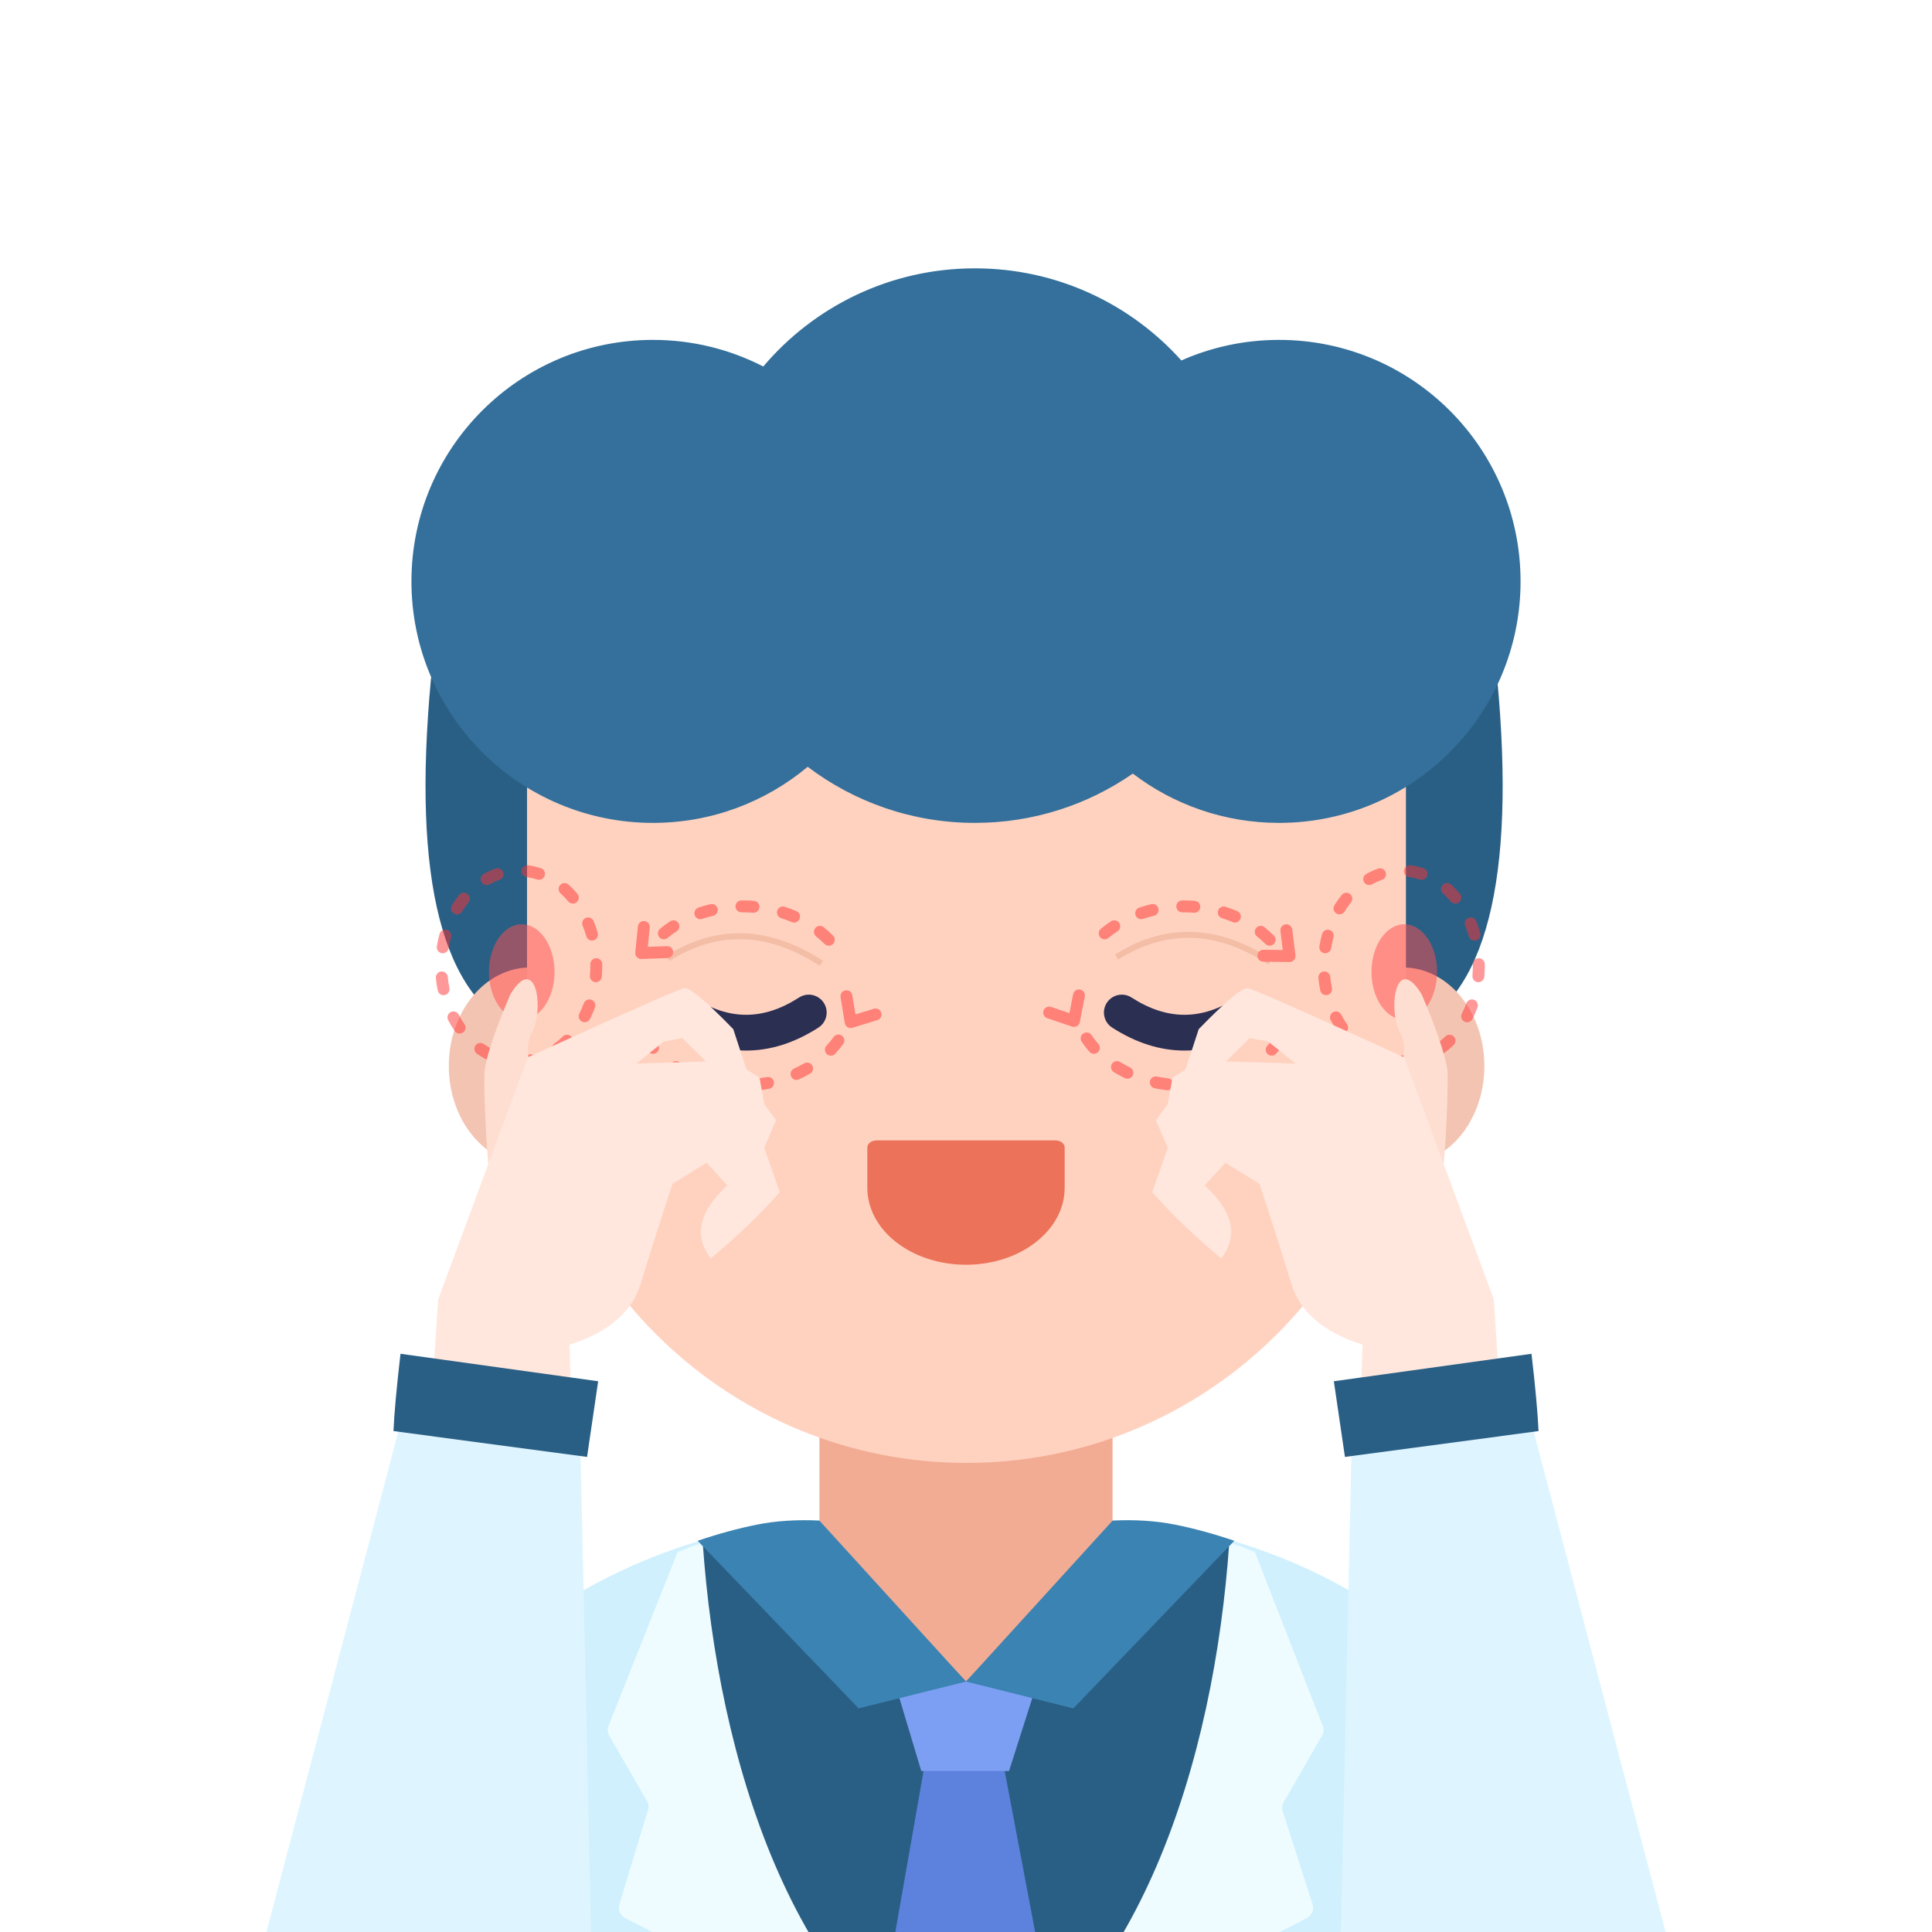 <?xml version="1.0" encoding="UTF-8"?>
<svg width="324px" height="324px" viewBox="0 0 324 324" version="1.1" xmlns="http://www.w3.org/2000/svg" xmlns:xlink="http://www.w3.org/1999/xlink">
    <!-- Generator: Sketch 53.2 (72643) - https://sketchapp.com -->
    <title>eye exercise-4</title>
    <desc>Created with Sketch.</desc>
    <defs>
        <path d="M80.842,0.031 L125.238,0.031 C163.132,0.031 205.85,30.856 205.85,68.88 L205.85,111 L0.23,111 L0.23,68.84 C0.253,30.831 42.965,0.031 80.842,0.031 Z" id="path-1"></path>
    </defs>
    <g id="eye-exercise-4" stroke="none" stroke-width="1" fill="none" fill-rule="evenodd">
        <g id="Group-4">
            <g id="Group">
                <g id="小助手">
                    <g transform="translate(59, 42)">
                        <g id="Path-+-Path-+-Path-2-Mask" transform="translate(0, 213)">
                            <mask id="mask-2" fill="white">
                                <use xlink:href="#path-1"></use>
                            </mask>
                            <use id="Mask" fill="#D0F0FE" xlink:href="#path-1"></use>
                            <path d="M156.275,47.213 L162.773,35.954 C163.015,35.427 163.015,34.821 162.773,34.294 L151.432,5.256 C150.181,4.729 148.93,4.243 147.638,3.798 L147.235,3.798 C140.15,1.387 132.719,0.156 125.238,0.153 L80.842,0.153 C73.361,0.156 65.931,1.387 58.846,3.798 L58.443,3.798 C57.151,4.243 55.9,4.729 54.649,5.256 L43.106,34.294 C42.864,34.821 42.864,35.427 43.106,35.954 L49.604,47.213 C49.825,47.702 49.825,48.263 49.604,48.752 L44.882,64.344 C44.612,65.237 44.998,66.198 45.81,66.653 L103,95.813 L160.19,66.653 C161.002,66.198 161.388,65.237 161.118,64.344 L156.114,48.752 C155.943,48.24 156.001,47.678 156.275,47.213 Z" id="Path" fill="#EFFCFF" mask="url(#mask-2)"></path>
                            <path d="M103,95.813 C73.981,80.544 61.389,40.409 58.846,3.676 C65.931,1.266 73.361,0.035 80.842,0.031 L125.238,0.031 C132.692,0.043 140.094,1.275 147.154,3.676 C144.611,40.409 132.019,80.625 103,95.813 Z" id="Path" fill="#2A5F85" mask="url(#mask-2)"></path>
                            <polygon id="Path-4" fill="#5D82DD" fill-rule="nonzero" mask="url(#mask-2)" points="97.724 31.5 88 87 103 96 118 87 107.5 31.5"></polygon>
                            <polygon id="Path-3" fill="#7D9FF3" fill-rule="nonzero" mask="url(#mask-2)" points="95.5 42 110.215 42 115 27 91 27"></polygon>
                        </g>
                        <g id="Group-2" transform="translate(10, 54)" fill="#2A5F85" fill-rule="nonzero">
                            <path d="M21,78 C6.707,74 0.634,56 2.78,24 C4.927,-8 11,-7 21,27 L21,78 Z" id="Path-8"></path>
                            <path d="M183,78 C168.707,74 162.634,56 164.78,24 C166.927,-8 173,-7 183,27 L183,78 Z" id="Path-8" transform="translate(173.68, 39.364) scale(-1, 1) translate(-173.68, -39.364) "></path>
                        </g>
                        <path d="M29.905,120.247 L176.129,120.247 C179.775,120.192 183.288,121.909 185.882,125.014 C188.476,128.119 189.936,132.353 189.936,136.77 C189.936,141.153 188.499,145.356 185.941,148.455 C183.383,151.553 179.914,153.294 176.296,153.294 L29.905,153.294 C22.373,153.294 16.266,145.896 16.266,136.77 C16.266,127.645 22.373,120.247 29.905,120.247 L29.905,120.247 Z" id="Path" fill="#F4C4B3"></path>
                        <polygon id="Path" fill="#F2AC94" points="78.421 187.678 78.421 214.324 103 240 127.579 214.324 127.579 187.678"></polygon>
                        <path d="M176.778,76.062 L176.778,132.761 C174.935,172.259 142.486,203.332 103.081,203.332 C63.676,203.332 31.226,172.259 29.383,132.761 L29.383,84.161 C37.447,87.716 46.164,89.538 54.972,89.507 C72.291,89.953 88.88,82.509 100.094,69.258 C103.906,70.142 107.805,70.591 111.718,70.594 C124.723,70.922 137.249,65.662 146.145,56.136 C146.211,68.263 156.015,78.064 168.101,78.087 C171.102,78.023 174.057,77.333 176.778,76.062 Z" id="Path" fill="#FFD2C0"></path>
                        <path d="M91.299,166.325 C88.196,163.907 86.452,160.627 86.452,157.207 L86.452,150.445 C86.452,150.123 86.619,149.814 86.916,149.589 C87.212,149.364 87.613,149.242 88.026,149.25 L117.974,149.25 C118.387,149.242 118.788,149.364 119.084,149.589 C119.381,149.814 119.548,150.123 119.548,150.445 L119.548,157.301 C119.481,164.386 112.092,170.102 103,170.102 C98.611,170.102 94.402,168.743 91.299,166.325 Z" id="Path" fill="#EC735A"></path>
                        <path d="M58,216.394 L85,244.5 L103,240 L78.407,213 C74.623,212.821 71.152,213.045 67.993,213.673 C64.835,214.301 61.504,215.207 58,216.394 Z" id="Path-2" fill="#3B83B2" fill-rule="nonzero"></path>
                        <path d="M103,216.394 L130,244.5 L148,240 L123.407,213 C119.623,212.821 116.152,213.045 112.993,213.673 C109.835,214.301 106.504,215.207 103,216.394 Z" id="Path-2" fill="#3B83B2" fill-rule="nonzero" transform="translate(125.5, 228.72) scale(-1, 1) translate(-125.5, -228.72) "></path>
                    </g>
                    <path d="M186.509,172.328 C185.116,171.431 184.713,169.575 185.609,168.182 C186.506,166.788 188.362,166.386 189.755,167.282 C195.767,171.15 201.498,171.15 207.509,167.282 C208.902,166.386 210.759,166.788 211.655,168.182 C212.552,169.575 212.149,171.431 210.755,172.328 C202.767,177.468 194.498,177.468 186.509,172.328 Z" id="Path-6" fill="#2B2F52" fill-rule="nonzero"></path>
                    <path d="M113.009,172.328 C111.616,171.431 111.213,169.575 112.109,168.182 C113.006,166.788 114.862,166.386 116.255,167.282 C122.267,171.15 127.998,171.15 134.009,167.282 C135.402,166.386 137.259,166.788 138.155,168.182 C139.052,169.575 138.649,171.431 137.255,172.328 C129.267,177.468 120.998,177.468 113.009,172.328 Z" id="Path-6" fill="#2B2F52" fill-rule="nonzero"></path>
                    <path d="M187.524,160.923 L186.99,160.077 C195.465,154.738 204.256,155.02 213.273,160.907 L212.727,161.744 C204.029,156.066 195.659,155.797 187.524,160.923 Z" id="Path-11" fill="#F3BDA6" fill-rule="nonzero"></path>
                    <path d="M235,179 C234.448,179 234,178.552 234,178 C234,177.448 234.448,177 235,177 C235.609,177 236.212,176.943 236.806,176.831 C237.348,176.728 237.872,177.085 237.974,177.627 C238.077,178.17 237.72,178.693 237.178,178.796 C236.462,178.931 235.734,179 235,179 Z M242.144,176.628 C241.696,176.951 241.071,176.85 240.748,176.402 C240.425,175.954 240.527,175.329 240.975,175.006 C241.467,174.651 241.94,174.252 242.388,173.813 C242.783,173.426 243.416,173.433 243.802,173.827 C244.189,174.222 244.182,174.855 243.788,175.242 C243.268,175.75 242.719,176.214 242.144,176.628 Z M246.939,170.891 C246.69,171.384 246.088,171.581 245.595,171.332 C245.102,171.083 244.905,170.482 245.154,169.989 C245.435,169.434 245.686,168.856 245.906,168.259 C246.097,167.741 246.672,167.476 247.19,167.667 C247.708,167.858 247.973,168.433 247.782,168.951 C247.536,169.62 247.254,170.267 246.939,170.891 Z M248.922,163.803 C248.875,164.354 248.39,164.761 247.84,164.713 C247.289,164.666 246.882,164.181 246.93,163.631 C246.976,163.1 246.999,162.563 247,162.025 C247,161.906 246.999,161.809 246.998,161.709 C246.989,161.157 247.43,160.703 247.982,160.694 C248.535,160.686 248.989,161.127 248.998,161.679 C248.999,161.789 249,161.896 249,162.026 C248.999,162.623 248.973,163.216 248.922,163.803 Z M248.244,156.471 C248.394,157.003 248.085,157.555 247.554,157.705 C247.022,157.855 246.47,157.546 246.32,157.015 C246.147,156.403 245.942,155.806 245.707,155.228 C245.499,154.716 245.745,154.133 246.257,153.925 C246.769,153.717 247.352,153.963 247.56,154.475 C247.823,155.121 248.051,155.788 248.244,156.471 Z M244.833,149.891 C245.187,150.315 245.13,150.946 244.706,151.3 C244.282,151.654 243.652,151.597 243.298,151.173 C242.894,150.689 242.463,150.241 242.01,149.832 C241.6,149.462 241.568,148.829 241.938,148.419 C242.308,148.01 242.94,147.977 243.35,148.347 C243.874,148.82 244.369,149.336 244.833,149.891 Z M238.712,145.603 C239.236,145.777 239.52,146.343 239.345,146.867 C239.171,147.391 238.605,147.675 238.081,147.501 C237.503,147.308 236.913,147.171 236.313,147.089 C235.766,147.014 235.383,146.51 235.458,145.963 C235.532,145.416 236.036,145.033 236.584,145.107 C237.306,145.206 238.017,145.372 238.712,145.603 Z M231.109,145.664 C231.63,145.481 232.201,145.756 232.383,146.277 C232.566,146.799 232.291,147.369 231.769,147.552 C231.2,147.751 230.645,148.002 230.106,148.304 C229.624,148.574 229.015,148.402 228.745,147.921 C228.475,147.439 228.646,146.83 229.128,146.559 C229.767,146.201 230.429,145.901 231.109,145.664 Z M225.012,150.08 C225.359,149.651 225.989,149.584 226.418,149.932 C226.847,150.279 226.914,150.909 226.566,151.338 C226.179,151.817 225.818,152.327 225.486,152.867 C225.196,153.337 224.58,153.483 224.11,153.194 C223.64,152.904 223.493,152.288 223.783,151.818 C224.16,151.206 224.57,150.625 225.012,150.08 Z M221.707,156.647 C221.852,156.114 222.402,155.8 222.935,155.945 C223.467,156.09 223.782,156.64 223.637,157.173 C223.472,157.777 223.338,158.395 223.237,159.024 C223.149,159.569 222.635,159.94 222.09,159.852 C221.545,159.764 221.174,159.251 221.262,158.705 C221.375,158.007 221.524,157.32 221.707,156.647 Z M221.097,164.013 C221.044,163.463 221.446,162.974 221.996,162.921 C222.545,162.868 223.034,163.27 223.088,163.82 C223.149,164.455 223.243,165.081 223.368,165.696 C223.478,166.237 223.128,166.765 222.587,166.875 C222.046,166.985 221.518,166.635 221.408,166.094 C221.269,165.411 221.165,164.716 221.097,164.013 Z M223.157,171.077 C222.902,170.587 223.092,169.983 223.582,169.728 C224.072,169.474 224.676,169.664 224.931,170.154 C225.224,170.717 225.546,171.255 225.897,171.764 C226.21,172.219 226.094,172.842 225.639,173.155 C225.184,173.468 224.562,173.352 224.249,172.897 C223.852,172.32 223.487,171.712 223.157,171.077 Z M227.983,176.719 C227.531,176.401 227.423,175.777 227.741,175.325 C228.058,174.874 228.682,174.765 229.134,175.083 C229.642,175.441 230.171,175.751 230.715,176.012 C231.213,176.251 231.423,176.848 231.184,177.346 C230.946,177.844 230.348,178.055 229.85,177.816 C229.205,177.507 228.581,177.14 227.983,176.719 Z" id="Oval" fill="#FF3232" fill-rule="nonzero" opacity="0.5"></path>
                    <ellipse id="Oval" fill="#FF4E4E" fill-rule="nonzero" opacity="0.504" cx="235.5" cy="163" rx="5.5" ry="8"></ellipse>
                    <path d="M87,179 C86.448,179 86,178.552 86,178 C86,177.448 86.448,177 87,177 C87.609,177 88.212,176.943 88.806,176.831 C89.348,176.728 89.872,177.085 89.974,177.627 C90.077,178.17 89.72,178.693 89.178,178.796 C88.462,178.931 87.734,179 87,179 Z M94.144,176.628 C93.696,176.951 93.071,176.85 92.748,176.402 C92.425,175.954 92.527,175.329 92.975,175.006 C93.467,174.651 93.94,174.252 94.388,173.813 C94.783,173.426 95.416,173.433 95.802,173.827 C96.189,174.222 96.182,174.855 95.788,175.242 C95.268,175.75 94.719,176.214 94.144,176.628 Z M98.939,170.891 C98.69,171.384 98.088,171.581 97.595,171.332 C97.102,171.083 96.905,170.482 97.154,169.989 C97.435,169.434 97.686,168.856 97.906,168.259 C98.097,167.741 98.672,167.476 99.19,167.667 C99.708,167.858 99.973,168.433 99.782,168.951 C99.536,169.62 99.254,170.267 98.939,170.891 Z M100.922,163.803 C100.875,164.354 100.39,164.761 99.84,164.713 C99.289,164.666 98.882,164.181 98.93,163.631 C98.976,163.1 98.999,162.563 99,162.025 C99,161.906 98.999,161.809 98.998,161.709 C98.989,161.157 99.43,160.703 99.982,160.694 C100.535,160.686 100.989,161.127 100.998,161.679 C100.999,161.789 101,161.896 101,162.026 C100.999,162.623 100.973,163.216 100.922,163.803 Z M100.244,156.471 C100.394,157.003 100.085,157.555 99.554,157.705 C99.022,157.855 98.47,157.546 98.32,157.015 C98.147,156.403 97.942,155.806 97.707,155.228 C97.499,154.716 97.745,154.133 98.257,153.925 C98.769,153.717 99.352,153.963 99.56,154.475 C99.823,155.121 100.051,155.788 100.244,156.471 Z M96.833,149.891 C97.187,150.315 97.13,150.946 96.706,151.3 C96.282,151.654 95.652,151.597 95.298,151.173 C94.894,150.689 94.463,150.241 94.01,149.832 C93.6,149.462 93.568,148.829 93.938,148.419 C94.308,148.01 94.94,147.977 95.35,148.347 C95.874,148.82 96.369,149.336 96.833,149.891 Z M90.712,145.603 C91.236,145.777 91.52,146.343 91.345,146.867 C91.171,147.391 90.605,147.675 90.081,147.501 C89.503,147.308 88.913,147.171 88.313,147.089 C87.766,147.014 87.383,146.51 87.458,145.963 C87.532,145.416 88.036,145.033 88.584,145.107 C89.306,145.206 90.017,145.372 90.712,145.603 Z M83.109,145.664 C83.63,145.481 84.201,145.756 84.383,146.277 C84.566,146.799 84.291,147.369 83.769,147.552 C83.2,147.751 82.645,148.002 82.106,148.304 C81.624,148.574 81.015,148.402 80.745,147.921 C80.475,147.439 80.646,146.83 81.128,146.559 C81.767,146.201 82.429,145.901 83.109,145.664 Z M77.012,150.08 C77.359,149.651 77.989,149.584 78.418,149.932 C78.847,150.279 78.914,150.909 78.566,151.338 C78.179,151.817 77.818,152.327 77.486,152.867 C77.196,153.337 76.58,153.483 76.11,153.194 C75.64,152.904 75.493,152.288 75.783,151.818 C76.16,151.206 76.57,150.625 77.012,150.08 Z M73.707,156.647 C73.852,156.114 74.402,155.8 74.935,155.945 C75.467,156.09 75.782,156.64 75.637,157.173 C75.472,157.777 75.338,158.395 75.237,159.024 C75.149,159.569 74.635,159.94 74.09,159.852 C73.545,159.764 73.174,159.251 73.262,158.705 C73.375,158.007 73.524,157.32 73.707,156.647 Z M73.097,164.013 C73.044,163.463 73.446,162.974 73.996,162.921 C74.545,162.868 75.034,163.27 75.088,163.82 C75.149,164.455 75.243,165.081 75.368,165.696 C75.478,166.237 75.128,166.765 74.587,166.875 C74.046,166.985 73.518,166.635 73.408,166.094 C73.269,165.411 73.165,164.716 73.097,164.013 Z M75.157,171.077 C74.902,170.587 75.092,169.983 75.582,169.728 C76.072,169.474 76.676,169.664 76.931,170.154 C77.224,170.717 77.546,171.255 77.897,171.764 C78.21,172.219 78.094,172.842 77.639,173.155 C77.184,173.468 76.562,173.352 76.249,172.897 C75.852,172.32 75.487,171.712 75.157,171.077 Z M79.983,176.719 C79.531,176.401 79.423,175.777 79.741,175.325 C80.058,174.874 80.682,174.765 81.134,175.083 C81.642,175.441 82.171,175.751 82.715,176.012 C83.213,176.251 83.423,176.848 83.184,177.346 C82.946,177.844 82.348,178.055 81.85,177.816 C81.205,177.507 80.581,177.14 79.983,176.719 Z" id="Oval" fill="#FF3232" fill-rule="nonzero" opacity="0.5"></path>
                    <ellipse id="Oval" fill="#FF4E4E" fill-rule="nonzero" opacity="0.504" cx="87.5" cy="163" rx="5.5" ry="8"></ellipse>
                    <path d="M112.267,161.151 L111.733,160.305 C120.208,154.966 128.999,155.248 138.016,161.135 L137.47,161.973 C128.772,156.294 120.402,156.026 112.267,161.151 Z" id="Path-11" fill="#F3BDA6" fill-rule="nonzero"></path>
                    <path d="M181.396,174.698 C181.089,174.239 181.212,173.618 181.671,173.311 C182.13,173.004 182.752,173.127 183.059,173.586 C183.4,174.096 183.781,174.589 184.199,175.063 C184.565,175.477 184.526,176.109 184.112,176.474 C183.698,176.84 183.066,176.801 182.7,176.387 C182.223,175.847 181.788,175.283 181.396,174.698 Z M186.791,179.8 C186.32,179.511 186.174,178.895 186.464,178.424 C186.754,177.954 187.37,177.808 187.84,178.098 C188.372,178.426 188.928,178.73 189.504,179.007 C190.002,179.246 190.211,179.844 189.972,180.342 C189.732,180.839 189.135,181.049 188.637,180.809 C187.999,180.502 187.382,180.165 186.791,179.8 Z M193.62,182.496 C193.08,182.382 192.734,181.851 192.848,181.311 C192.962,180.77 193.493,180.425 194.033,180.539 C194.652,180.669 195.281,180.773 195.918,180.848 C196.466,180.913 196.858,181.411 196.793,181.959 C196.728,182.508 196.231,182.899 195.682,182.834 C194.986,182.752 194.298,182.639 193.62,182.496 Z M200.848,182.885 C200.299,182.939 199.809,182.538 199.755,181.988 C199.701,181.438 200.103,180.949 200.653,180.895 C201.291,180.832 201.922,180.742 202.543,180.624 C203.086,180.521 203.609,180.877 203.712,181.42 C203.815,181.962 203.459,182.486 202.916,182.589 C202.236,182.718 201.546,182.817 200.848,182.885 Z M207.916,181.018 C207.413,181.246 206.82,181.022 206.593,180.519 C206.365,180.016 206.588,179.423 207.091,179.196 C207.674,178.932 208.237,178.642 208.778,178.327 C209.256,178.049 209.868,178.21 210.146,178.687 C210.424,179.165 210.262,179.777 209.785,180.055 C209.185,180.404 208.561,180.726 207.916,181.018 Z M213.995,176.723 C213.618,177.126 212.985,177.148 212.582,176.772 C212.178,176.395 212.156,175.762 212.532,175.358 C212.964,174.896 213.359,174.413 213.716,173.912 C214.036,173.463 214.661,173.358 215.11,173.678 C215.56,173.999 215.665,174.623 215.345,175.073 C214.937,175.646 214.486,176.197 213.995,176.723 Z M213.628,156.896 C214.017,157.288 214.015,157.921 213.623,158.31 C213.231,158.699 212.598,158.697 212.209,158.305 C211.773,157.866 211.304,157.448 210.805,157.053 C210.372,156.71 210.299,156.081 210.642,155.648 C210.985,155.215 211.614,155.142 212.047,155.485 C212.607,155.929 213.135,156.4 213.628,156.896 Z M207.489,152.794 C207.997,153.011 208.233,153.598 208.016,154.106 C207.8,154.615 207.212,154.851 206.704,154.634 C206.126,154.388 205.53,154.167 204.919,153.974 C204.393,153.807 204.101,153.246 204.267,152.719 C204.434,152.192 204.996,151.901 205.523,152.067 C206.194,152.28 206.851,152.522 207.489,152.794 Z M200.371,151.073 C200.921,151.116 201.333,151.597 201.29,152.147 C201.247,152.698 200.766,153.109 200.215,153.067 C199.657,153.023 199.094,153.001 198.528,153 C198.429,153 198.354,153 198.277,153.001 C197.724,153.007 197.272,152.563 197.267,152.011 C197.261,151.459 197.704,151.007 198.257,151.001 C198.341,151 198.423,151 198.529,151 C199.147,151.001 199.761,151.025 200.371,151.073 Z M193.07,151.627 C193.608,151.5 194.146,151.833 194.274,152.37 C194.401,152.907 194.069,153.446 193.531,153.574 C192.908,153.721 192.296,153.897 191.699,154.099 C191.176,154.276 190.608,153.996 190.431,153.472 C190.254,152.949 190.534,152.382 191.058,152.205 C191.714,151.982 192.386,151.79 193.07,151.627 Z M186.314,154.503 C186.776,154.199 187.396,154.328 187.699,154.789 C188.002,155.251 187.874,155.871 187.412,156.174 C186.879,156.524 186.372,156.899 185.894,157.296 C185.47,157.65 184.839,157.591 184.486,157.167 C184.133,156.742 184.191,156.112 184.616,155.758 C185.152,155.313 185.719,154.894 186.314,154.503 Z" id="Shape" fill="#FF3232" fill-rule="nonzero" opacity="0.5"></path>
                </g>
                <path d="M128.001,61.463 C136.531,51.393 149.269,45 163.5,45 C177.248,45 189.603,50.966 198.116,60.451 C203.125,58.232 208.669,57 214.5,57 C236.868,57 255,75.132 255,97.5 C255,119.868 236.868,138 214.5,138 C205.281,138 196.782,134.92 189.975,129.733 C182.461,134.945 173.337,138 163.5,138 C152.966,138 143.25,134.497 135.453,128.593 C128.425,134.466 119.375,138 109.5,138 C87.132,138 69,119.868 69,97.5 C69,75.132 87.132,57 109.5,57 C116.166,57 122.456,58.61 128.001,61.463 Z" id="Combined-Shape" fill="#34709B" fill-rule="nonzero"></path>
            </g>
            <path d="M211.667,157.294 C211.123,157.199 210.759,156.681 210.854,156.137 C210.95,155.593 211.468,155.229 212.012,155.324 L216.312,156.078 C216.909,156.183 217.277,156.79 217.092,157.367 L215.756,161.551 C215.588,162.077 215.026,162.367 214.5,162.199 C213.973,162.031 213.683,161.469 213.851,160.942 L214.838,157.85 L211.667,157.294 Z" id="Path-14" fill="#FF8178" fill-rule="nonzero" transform="translate(213.99, 158.778) rotate(73) translate(-213.99, -158.778) "></path>
            <path d="M176.11,167.555 C175.566,167.459 175.203,166.941 175.298,166.397 C175.393,165.853 175.912,165.489 176.456,165.585 L180.756,166.339 C181.353,166.443 181.72,167.05 181.536,167.628 L180.2,171.811 C180.032,172.337 179.469,172.628 178.943,172.46 C178.417,172.292 178.127,171.729 178.295,171.203 L179.282,168.111 L176.11,167.555 Z" id="Path-14" fill="#FF8178" fill-rule="nonzero" transform="translate(178.433, 169.038) rotate(91) translate(-178.433, -169.038) "></path>
            <path d="M107.469,174.698 C107.162,174.239 107.285,173.618 107.744,173.311 C108.203,173.004 108.824,173.127 109.131,173.586 C109.473,174.096 109.854,174.589 110.272,175.063 C110.637,175.477 110.598,176.109 110.184,176.474 C109.77,176.84 109.138,176.801 108.773,176.387 C108.296,175.847 107.86,175.283 107.469,174.698 Z M112.863,179.8 C112.393,179.511 112.247,178.895 112.537,178.424 C112.826,177.954 113.442,177.808 113.913,178.098 C114.445,178.426 115.001,178.73 115.577,179.007 C116.075,179.246 116.284,179.844 116.044,180.342 C115.805,180.839 115.207,181.049 114.71,180.809 C114.071,180.502 113.455,180.165 112.863,179.8 Z M119.693,182.496 C119.152,182.382 118.807,181.851 118.921,181.311 C119.035,180.77 119.565,180.425 120.106,180.539 C120.725,180.669 121.354,180.773 121.991,180.848 C122.539,180.913 122.931,181.411 122.866,181.959 C122.801,182.508 122.304,182.899 121.755,182.834 C121.059,182.752 120.371,182.639 119.693,182.496 Z M126.921,182.885 C126.371,182.939 125.882,182.538 125.828,181.988 C125.774,181.438 126.176,180.949 126.725,180.895 C127.363,180.832 127.994,180.742 128.616,180.624 C129.159,180.521 129.682,180.877 129.785,181.42 C129.888,181.962 129.531,182.486 128.989,182.589 C128.308,182.718 127.618,182.817 126.921,182.885 Z M133.989,181.018 C133.485,181.246 132.893,181.022 132.665,180.519 C132.438,180.016 132.661,179.423 133.164,179.196 C133.747,178.932 134.31,178.642 134.851,178.327 C135.328,178.049 135.941,178.21 136.219,178.687 C136.497,179.165 136.335,179.777 135.858,180.055 C135.257,180.404 134.633,180.726 133.989,181.018 Z M140.068,176.723 C139.691,177.126 139.058,177.148 138.654,176.772 C138.25,176.395 138.228,175.762 138.605,175.358 C139.037,174.896 139.432,174.413 139.788,173.912 C140.109,173.463 140.733,173.358 141.183,173.678 C141.633,173.999 141.738,174.623 141.417,175.073 C141.009,175.646 140.558,176.197 140.068,176.723 Z M139.701,156.896 C140.09,157.288 140.087,157.921 139.696,158.31 C139.304,158.699 138.67,158.697 138.281,158.305 C137.845,157.866 137.376,157.448 136.878,157.053 C136.445,156.71 136.372,156.081 136.715,155.648 C137.058,155.215 137.686,155.142 138.119,155.485 C138.68,155.929 139.208,156.4 139.701,156.896 Z M133.561,152.794 C134.069,153.011 134.306,153.598 134.089,154.106 C133.873,154.615 133.285,154.851 132.777,154.634 C132.198,154.388 131.603,154.167 130.992,153.974 C130.465,153.807 130.174,153.246 130.34,152.719 C130.507,152.192 131.069,151.901 131.595,152.067 C132.267,152.28 132.923,152.522 133.561,152.794 Z M126.444,151.073 C126.994,151.116 127.406,151.597 127.363,152.147 C127.32,152.698 126.839,153.109 126.288,153.067 C125.73,153.023 125.166,153.001 124.601,153 C124.502,153 124.427,153 124.349,153.001 C123.797,153.007 123.345,152.563 123.339,152.011 C123.334,151.459 123.777,151.007 124.329,151.001 C124.414,151 124.496,151 124.602,151 C125.22,151.001 125.834,151.025 126.444,151.073 Z M119.143,151.627 C119.68,151.5 120.219,151.833 120.346,152.37 C120.474,152.907 120.141,153.446 119.604,153.574 C118.981,153.721 118.369,153.897 117.772,154.099 C117.248,154.276 116.681,153.996 116.504,153.472 C116.327,152.949 116.607,152.382 117.13,152.205 C117.787,151.982 118.459,151.79 119.143,151.627 Z M112.387,154.503 C112.849,154.199 113.469,154.328 113.772,154.789 C114.075,155.251 113.947,155.871 113.485,156.174 C112.952,156.524 112.445,156.899 111.967,157.296 C111.542,157.65 110.912,157.591 110.559,157.167 C110.206,156.742 110.264,156.112 110.689,155.758 C111.225,155.313 111.792,154.894 112.387,154.503 Z" id="Shape" fill="#FF3232" fill-rule="nonzero" opacity="0.5"></path>
            <path d="M106.957,156.221 C106.413,156.125 106.05,155.607 106.145,155.063 C106.24,154.519 106.759,154.155 107.303,154.251 L111.603,155.004 C112.2,155.109 112.567,155.716 112.383,156.294 L111.047,160.477 C110.879,161.003 110.316,161.293 109.79,161.125 C109.264,160.958 108.974,160.395 109.142,159.869 L110.129,156.777 L106.957,156.221 Z" id="Path-14" fill="#FF8178" fill-rule="nonzero" transform="translate(109.28, 157.704) rotate(168) translate(-109.28, -157.704) "></path>
            <path d="M141.472,167.418 C140.928,167.323 140.565,166.804 140.66,166.26 C140.755,165.716 141.274,165.353 141.817,165.448 L146.118,166.202 C146.715,166.306 147.082,166.914 146.898,167.491 L145.562,171.674 C145.394,172.201 144.831,172.491 144.305,172.323 C143.779,172.155 143.489,171.592 143.657,171.066 L144.644,167.974 L141.472,167.418 Z" id="Path-14" fill="#FF8178" fill-rule="nonzero" transform="translate(143.795, 168.902) rotate(153) translate(-143.795, -168.902) "></path>
            <g id="Group-3" transform="translate(159, 136)">
                <g id="手" transform="translate(72.578, 77.233) scale(-1, 1) rotate(-323) translate(-72.578, -77.233) translate(30.078, 13.233)">
                    <path d="M16.245,51.321 C18.478,53.312 22.963,57.922 25.196,55.931 C25.068,54.126 22.059,41.203 21.196,39.427 C20.002,36.966 17.494,33.385 13.674,28.685 C7.402,22.936 8.943,33.248 12.258,36.116 C15.254,39.943 12.283,44.895 16.245,51.321 Z" id="Path" fill="#FEDED1" transform="translate(17.283, 41.695) scale(-1, 1) rotate(53) translate(-17.283, -41.695) "></path>
                    <path d="M62.958,36.577 L58.129,34.756 L54.633,40.49 C55.643,47.07 56.589,52.835 57.472,57.785 C58.355,62.736 56.363,67.602 51.496,72.383 L75.445,116.135 L49.354,124.309 L28.421,75.602 L23.387,32.624 C34.721,18.351 40.753,10.939 41.481,10.39 C42.209,9.842 45.697,10.634 51.944,12.767 L56.973,17.78 L59.563,18.02 L62.252,21.59 L65.263,23.123 L65.596,28.152 L71.288,33.581 C70.114,38.23 68.359,43.282 66.021,48.736 C61.718,46.65 60.697,42.597 62.958,36.577 Z M50.345,19.667 L45.019,17.986 L42.522,19.867 L40.066,25.298 L50.345,19.667 Z" id="Combined-Shape" fill="#FFE7DD" fill-rule="nonzero" transform="translate(49.416, 67.266) rotate(-10) translate(-49.416, -67.266) "></path>
                </g>
                <polygon id="Path-5" fill="#DEF5FF" fill-rule="nonzero" points="97.454 101.233 120.324 188 65.878 188 67.752 102.501"></polygon>
                <path d="M95.496,87.667 C97.391,92.977 98.746,97.099 99.563,100.031 L68.904,111.561 L64.235,99.614 L95.496,87.667 Z" id="Path" fill="#2A5F85" transform="translate(81.899, 99.614) rotate(13) translate(-81.899, -99.614) "></path>
            </g>
            <g id="Group-3" transform="translate(92, 230) scale(-1, 1) translate(-92, -230) translate(19, 136)">
                <g id="手" transform="translate(72.578, 77.233) scale(-1, 1) rotate(-323) translate(-72.578, -77.233) translate(30.078, 13.233)">
                    <path d="M16.245,51.321 C18.478,53.312 22.963,57.922 25.196,55.931 C25.068,54.126 22.059,41.203 21.196,39.427 C20.002,36.966 17.494,33.385 13.674,28.685 C7.402,22.936 8.943,33.248 12.258,36.116 C15.254,39.943 12.283,44.895 16.245,51.321 Z" id="Path" fill="#FEDED1" transform="translate(17.283, 41.695) scale(-1, 1) rotate(53) translate(-17.283, -41.695) "></path>
                    <path d="M62.958,36.577 L58.129,34.756 L54.633,40.49 C55.643,47.07 56.589,52.835 57.472,57.785 C58.355,62.736 56.363,67.602 51.496,72.383 L75.445,116.135 L49.354,124.309 L28.421,75.602 L23.387,32.624 C34.721,18.351 40.753,10.939 41.481,10.39 C42.209,9.842 45.697,10.634 51.944,12.767 L56.973,17.78 L59.563,18.02 L62.252,21.59 L65.263,23.123 L65.596,28.152 L71.288,33.581 C70.114,38.23 68.359,43.282 66.021,48.736 C61.718,46.65 60.697,42.597 62.958,36.577 Z M50.345,19.667 L45.019,17.986 L42.522,19.867 L40.066,25.298 L50.345,19.667 Z" id="Combined-Shape" fill="#FFE7DD" fill-rule="nonzero" transform="translate(49.416, 67.266) rotate(-10) translate(-49.416, -67.266) "></path>
                </g>
                <polygon id="Path-5" fill="#DEF5FF" fill-rule="nonzero" points="97.454 101.233 120.324 188 65.878 188 67.752 102.501"></polygon>
                <path d="M95.496,87.667 C97.391,92.977 98.746,97.099 99.563,100.031 L68.904,111.561 L64.235,99.614 L95.496,87.667 Z" id="Path" fill="#2A5F85" transform="translate(81.899, 99.614) rotate(13) translate(-81.899, -99.614) "></path>
            </g>
        </g>
    </g>
</svg>